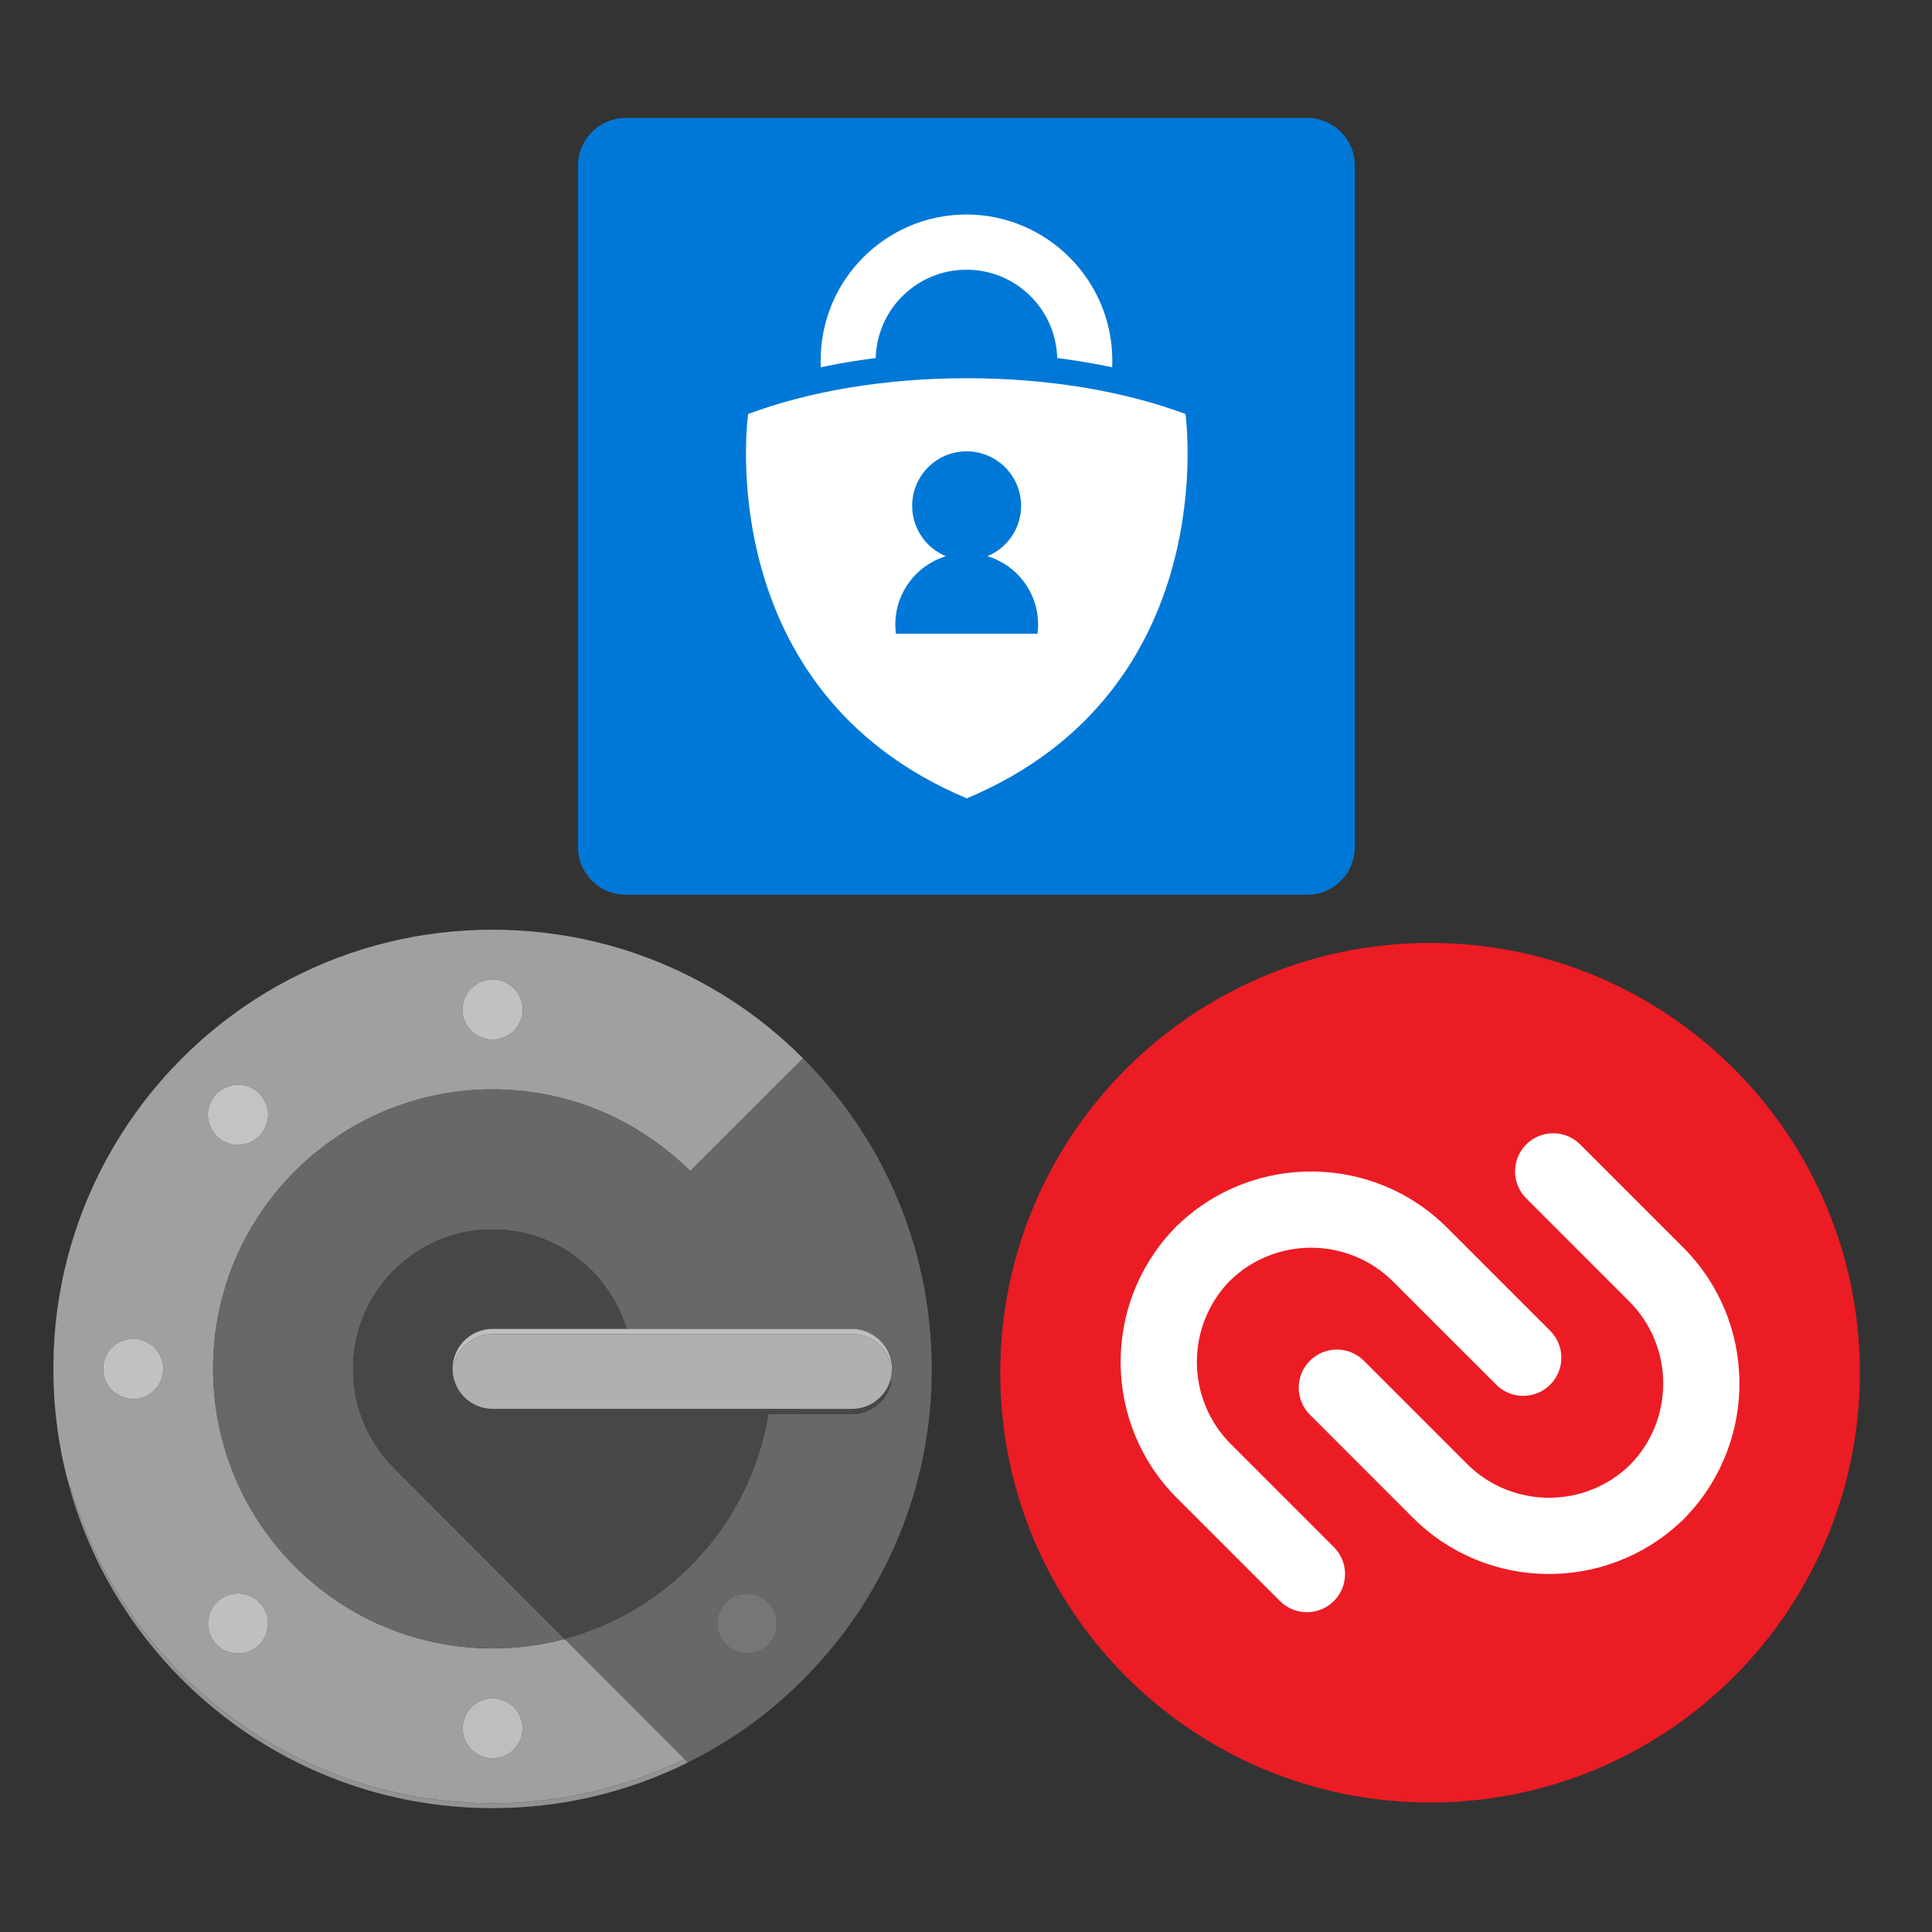 <?xml version="1.0" encoding="UTF-8" standalone="no"?>
<!DOCTYPE svg PUBLIC "-//W3C//DTD SVG 1.1//EN" "http://www.w3.org/Graphics/SVG/1.1/DTD/svg11.dtd">
<svg width="100%" height="100%" viewBox="0 0 118 118" version="1.1" xmlns="http://www.w3.org/2000/svg" xmlns:xlink="http://www.w3.org/1999/xlink" xml:space="preserve" xmlns:serif="http://www.serif.com/" style="fill-rule:evenodd;clip-rule:evenodd;stroke-linejoin:round;stroke-miterlimit:2;">
    <rect x="0" y="0" width="118" height="118" fill="#333333" stroke="none"/>
    <rect id="mfa01" x="0" y="0" width="117.576" height="117.576" style="fill:none;"/>
    <g id="mfa011" serif:id="mfa01">
        <g transform="matrix(1,0,0,1,0,2.499)">
            <g transform="matrix(0.021,0,0,0.021,61.093,55.092)">
                <path d="M2500,1249.98C2500,1940.39 1940.37,2500 1249.97,2500C559.609,2500 0,1940.39 0,1249.98C0,559.619 559.609,0 1249.97,0C1940.37,0 2500,559.619 2500,1249.98Z" style="fill:rgb(236,28,36);fill-rule:nonzero;"/>
            </g>
            <g transform="matrix(0.021,0,0,0.021,61.093,55.092)">
                <path d="M1142.81,985.254L1442.53,1284.86C1485.79,1328.18 1556.04,1328.18 1599.4,1284.86C1642.68,1241.55 1642.77,1171.37 1599.4,1128.05L1299.67,828.32C1085.2,613.809 738.584,610.352 519.57,817.422C517.525,819.121 515.554,820.906 513.662,822.773C512.705,823.73 511.924,824.746 510.977,825.605C510,826.543 509.004,827.383 508.076,828.32C506.182,830.205 504.453,832.188 502.803,834.15C295.625,1053.26 299.189,1399.89 513.672,1614.39L813.398,1914.06C856.758,1957.35 926.904,1957.35 970.254,1914.06C1013.63,1870.73 1013.63,1800.46 970.361,1757.23L670.625,1457.51C539.785,1326.72 538.906,1114.45 667.91,982.539C799.805,853.535 1011.95,854.473 1142.81,985.264L1142.81,985.254ZM1529.65,586.104C1486.34,629.434 1486.34,699.609 1529.77,742.93L1829.38,1042.67C1960.15,1173.45 1961,1385.68 1832,1517.63C1700.07,1646.53 1487.99,1645.67 1357.17,1514.87L1057.44,1215.18C1014.1,1171.85 943.838,1171.85 900.547,1215.18C857.158,1258.47 857.158,1328.87 900.547,1372.06L1200.18,1671.81C1414.71,1886.31 1761.29,1889.8 1980.34,1682.7C1982.37,1680.91 1984.29,1679.24 1986.3,1677.34C1987.22,1676.42 1988.08,1675.47 1988.97,1674.51C1989.94,1673.58 1990.89,1672.73 1991.8,1671.69C1993.72,1669.9 1995.36,1667.94 1997.07,1665.89C2204.25,1446.87 2200.78,1100.35 1986.31,885.723L1686.58,586.094C1643.26,542.705 1572.93,542.705 1529.65,586.104Z" style="fill:white;fill-rule:nonzero;"/>
            </g>
        </g>
        <g transform="matrix(1,0,0,1,-1,2.499)">
            <g transform="matrix(0.247,0,0,0.247,1.816,51.841)">
                <path d="M105.787,10.628C122.837,8.633 140.367,10.679 156.457,16.701C170.98,22.133 184.367,30.683 195.275,41.718C185.945,50.969 176.702,60.305 167.384,69.568C161.378,63.678 154.379,58.771 146.676,55.364C136.442,50.777 125.061,48.759 113.876,49.532C101.239,50.346 88.854,54.737 78.55,62.099C65.765,71.114 56.19,84.6 51.98,99.674C48.823,110.733 48.562,122.58 51.11,133.789C53.158,142.957 57.148,151.678 62.694,159.255C67.841,166.303 74.336,172.364 81.723,177.009C90.238,182.388 99.952,185.855 109.95,187.073C118.519,188.149 127.286,187.589 135.652,185.452C136.571,185.01 137.097,186.057 137.673,186.577C147.102,196.055 156.577,205.486 166.009,214.959C149.042,223.199 129.906,226.962 111.087,225.634C95.337,224.59 79.825,220.061 66.022,212.4C60.266,209.252 54.859,205.498 49.745,201.397C45.704,197.969 41.711,194.451 38.237,190.438C32.356,184.099 27.311,176.989 23.154,169.406C22.228,167.62 21.154,165.907 20.4,164.037C19.365,161.942 18.462,159.788 17.564,157.633C16.416,154.561 15.19,151.513 14.352,148.34C14.252,147.921 13.998,147.57 13.769,147.218C11.848,140.585 10.771,133.718 10.195,126.841C9.589,118.194 9.887,109.471 11.301,100.912C14.12,83.443 21.349,66.719 32.099,52.67C39.07,43.528 47.497,35.494 56.97,28.982C71.422,19.004 88.338,12.621 105.787,10.628M117.169,22.311C115.85,22.54 114.633,23.182 113.61,24.031C111.203,26.098 110.337,29.773 111.719,32.659C113.184,36.136 117.542,38.006 121.06,36.594C124.631,35.381 126.795,31.153 125.629,27.554C124.68,23.982 120.787,21.585 117.169,22.311M55.151,48.231C53.917,48.296 52.7,48.675 51.642,49.314C48.988,50.941 47.504,54.346 48.319,57.382C49.034,60.641 52.202,63.182 55.554,63.078C59.032,63.173 62.284,60.442 62.854,57.021C63.372,54.63 62.481,52.034 60.738,50.344C59.294,48.879 57.197,48.117 55.151,48.231M28.313,111.184C26.781,111.469 25.341,112.244 24.253,113.36C22.066,115.609 21.541,119.278 23.091,122.02C24.748,125.251 28.989,126.848 32.344,125.404C35.821,124.129 37.897,119.984 36.756,116.445C35.821,112.878 31.928,110.436 28.313,111.184M54.23,174.149C51.571,174.6 49.259,176.63 48.481,179.213C47.585,181.904 48.451,185.036 50.541,186.934C51.964,188.202 53.874,188.947 55.788,188.859C58.371,188.802 60.875,187.269 62.064,184.971C63.205,182.927 63.256,180.338 62.229,178.236C60.882,175.278 57.412,173.531 54.23,174.149M117.197,200.078C114.475,200.545 112.124,202.64 111.39,205.308C110.494,208.217 111.652,211.615 114.147,213.36C115.966,214.7 118.41,215.135 120.574,214.485C122.798,213.844 124.67,212.115 125.45,209.93C126.601,206.982 125.534,203.376 123.002,201.492C121.377,200.23 119.217,199.716 117.197,200.078Z" style="fill:rgb(160,160,160);fill-rule:nonzero;"/>
            </g>
            <g transform="matrix(0.247,0,0,0.247,1.816,51.841)">
                <path d="M117.169,22.311C120.787,21.585 124.68,23.982 125.629,27.554C126.795,31.153 124.631,35.381 121.06,36.594C117.542,38.006 113.184,36.136 111.719,32.659C110.337,29.773 111.203,26.098 113.61,24.031C114.633,23.182 115.85,22.54 117.169,22.311Z" style="fill:rgb(193,193,193);fill-rule:nonzero;"/>
            </g>
            <g transform="matrix(0.247,0,0,0.247,1.816,51.841)">
                <path d="M28.313,111.184C31.928,110.436 35.821,112.878 36.756,116.445C37.897,119.984 35.821,124.129 32.344,125.404C28.989,126.848 24.748,125.251 23.091,122.02C21.541,119.278 22.066,115.609 24.253,113.36C25.341,112.244 26.781,111.469 28.313,111.184Z" style="fill:rgb(193,193,193);fill-rule:nonzero;"/>
            </g>
            <g transform="matrix(0.247,0,0,0.247,1.816,51.841)">
                <path d="M195.275,41.718L195.3,41.693C201.003,47.506 206.169,53.867 210.486,60.78C218.82,74.009 224.229,89.067 226.194,104.581C227.506,114.968 227.414,125.55 225.719,135.888C222.78,154.406 214.855,172.089 203.061,186.658C193.271,198.805 180.872,208.886 166.86,215.765L166.715,215.705C166.481,215.45 166.245,215.205 166.009,214.959C156.577,205.486 147.102,196.055 137.673,186.577C137.097,186.057 136.571,185.01 135.652,185.452C127.286,187.589 118.519,188.149 109.95,187.073C99.952,185.855 90.238,182.388 81.723,177.009C74.336,172.364 67.841,166.303 62.694,159.255C57.148,151.678 53.158,142.957 51.11,133.789C48.562,122.58 48.823,110.733 51.98,99.674C56.19,84.6 65.765,71.114 78.55,62.099C88.854,54.737 101.239,50.346 113.876,49.532C125.061,48.759 136.442,50.777 146.676,55.364C154.379,58.771 161.378,63.678 167.384,69.568C176.702,60.305 185.945,50.969 195.275,41.718M113.864,84.297C108.951,84.957 104.169,86.676 100.005,89.375C94.663,92.719 90.34,97.61 87.53,103.241C84.156,109.999 83.216,117.87 84.637,125.267C85.547,129.862 87.422,134.266 90.09,138.115C91.925,140.781 94.175,143.128 96.49,145.378C109.758,158.665 123.015,171.962 136.296,185.235C147.657,182.21 158.207,176.222 166.627,168.015C177.067,157.985 184.138,144.538 186.603,130.276C186.658,130.035 186.654,129.602 187.031,129.674C193.889,129.683 200.746,129.672 207.606,129.686C212.013,129.616 216.14,126.267 217.04,121.942C217.091,121.662 217.04,121.405 216.885,121.166C217.167,119.845 217.366,118.486 217.204,117.132L217.149,117.225C216.674,112.517 212.326,108.633 207.602,108.622C188.938,108.606 170.274,108.62 151.608,108.606C150.118,103.495 147.327,98.809 143.732,94.897C137.761,88.532 129.322,84.48 120.583,84.061C118.343,84.066 116.084,83.936 113.864,84.297M180.143,174.17C177.218,174.646 174.734,177.083 174.195,179.997C173.852,181.881 174.163,183.937 175.29,185.517C176.623,187.647 179.178,188.933 181.68,188.815C183.606,188.822 185.448,187.901 186.809,186.58C187.936,185.284 188.764,183.647 188.815,181.904C189.014,179.273 187.644,176.558 185.374,175.202C183.865,174.17 181.928,173.871 180.143,174.17Z" style="fill:rgb(104,104,104);fill-rule:nonzero;"/>
            </g>
            <g transform="matrix(0.247,0,0,0.247,1.816,51.841)">
                <path d="M55.151,48.231C57.197,48.117 59.294,48.879 60.738,50.344C62.481,52.034 63.372,54.63 62.854,57.021C62.284,60.442 59.032,63.173 55.554,63.078C52.202,63.182 49.034,60.641 48.319,57.382C47.504,54.346 48.988,50.941 51.642,49.314C52.7,48.675 53.917,48.296 55.151,48.231Z" style="fill:rgb(195,195,195);fill-rule:nonzero;"/>
            </g>
            <g transform="matrix(0.247,0,0,0.247,1.816,51.841)">
                <path d="M113.864,84.297C116.084,83.936 118.343,84.066 120.583,84.061C129.322,84.48 137.761,88.532 143.732,94.897C147.327,98.809 150.118,103.495 151.608,108.606C140.575,108.603 129.54,108.603 118.505,108.603C115.683,108.578 112.897,109.858 111.05,111.985C109.659,113.57 108.795,115.607 108.633,117.711C108.358,120.99 109.874,124.353 112.496,126.339C114.26,127.707 116.496,128.422 118.727,128.376C148.049,128.367 177.373,128.362 206.695,128.383C207.796,128.392 208.914,128.348 209.981,128.04C213.27,127.156 216.003,124.46 216.885,121.166C217.04,121.405 217.091,121.662 217.04,121.942C216.14,126.267 212.013,129.616 207.606,129.686C200.746,129.672 193.889,129.683 187.031,129.674C186.654,129.602 186.658,130.035 186.603,130.276C184.138,144.538 177.067,157.985 166.627,168.015C158.207,176.222 147.657,182.21 136.296,185.235C123.015,171.962 109.758,158.665 96.49,145.378C94.175,143.128 91.925,140.781 90.09,138.115C87.422,134.266 85.547,129.862 84.637,125.267C83.216,117.87 84.156,109.999 87.53,103.241C90.34,97.61 94.663,92.719 100.005,89.375C104.169,86.676 108.951,84.957 113.864,84.297Z" style="fill:rgb(71,71,71);fill-rule:nonzero;"/>
            </g>
            <g transform="matrix(0.247,0,0,0.247,1.816,51.841)">
                <path d="M111.05,111.985C112.897,109.858 115.683,108.578 118.505,108.603C129.54,108.603 140.575,108.603 151.608,108.606C170.274,108.62 188.938,108.606 207.602,108.622C212.326,108.633 216.674,112.517 217.149,117.225C217.105,117.301 217.015,117.449 216.968,117.523C216.117,113.239 211.976,109.849 207.602,109.874C178.678,109.897 149.754,109.902 120.831,109.913C119.042,109.943 117.188,109.728 115.473,110.367C113.376,111.024 111.601,112.473 110.318,114.232C109.545,115.285 109.302,116.602 108.633,117.711C108.795,115.607 109.659,113.57 111.05,111.985Z" style="fill:rgb(191,191,191);fill-rule:nonzero;"/>
            </g>
            <g transform="matrix(0.247,0,0,0.247,1.816,51.841)">
                <path d="M54.23,174.149C57.412,173.531 60.882,175.278 62.229,178.236C63.256,180.338 63.205,182.927 62.064,184.971C60.875,187.269 58.371,188.802 55.788,188.859C53.874,188.947 51.964,188.202 50.541,186.934C48.451,185.036 47.585,181.904 48.481,179.213C49.259,176.63 51.571,174.6 54.23,174.149Z" style="fill:rgb(191,191,191);fill-rule:nonzero;"/>
            </g>
            <g transform="matrix(0.247,0,0,0.247,1.816,51.841)">
                <path d="M115.473,110.367C117.188,109.728 119.042,109.943 120.831,109.913C149.754,109.902 178.678,109.897 207.602,109.874C211.976,109.849 216.117,113.239 216.968,117.523C217.015,117.449 217.105,117.301 217.149,117.225L217.204,117.132C217.366,118.486 217.167,119.845 216.885,121.166C216.003,124.46 213.27,127.156 209.981,128.04C208.914,128.348 207.796,128.392 206.695,128.383C177.373,128.362 148.049,128.367 118.727,128.376C116.496,128.422 114.26,127.707 112.496,126.339C109.874,124.353 108.358,120.99 108.633,117.711C109.302,116.602 109.545,115.285 110.318,114.232C111.601,112.473 113.376,111.024 115.473,110.367Z" style="fill:rgb(176,176,176);fill-rule:nonzero;"/>
            </g>
            <g transform="matrix(0.247,0,0,0.247,1.816,51.841)">
                <path d="M13.769,147.218C13.998,147.57 14.252,147.921 14.352,148.34C15.19,151.513 16.416,154.561 17.564,157.633C18.462,159.788 19.365,161.942 20.4,164.037C21.154,165.907 22.228,167.62 23.154,169.406C27.311,176.989 32.356,184.099 38.237,190.438C41.711,194.451 45.704,197.969 49.745,201.397C54.859,205.498 60.266,209.252 66.022,212.4C79.825,220.061 95.337,224.59 111.087,225.634C129.906,226.962 149.042,223.199 166.009,214.959C166.245,215.205 166.481,215.45 166.715,215.705L166.722,215.846C156.927,220.713 146.382,224.069 135.578,225.777C122.407,227.837 108.856,227.511 95.811,224.736C80.099,221.414 65.163,214.504 52.434,204.713C37.733,193.458 25.975,178.391 18.675,161.371C16.727,156.772 14.988,152.062 13.769,147.218Z" style="fill:rgb(147,147,147);fill-rule:nonzero;"/>
            </g>
            <g transform="matrix(0.247,0,0,0.247,1.816,51.841)">
                <path d="M180.143,174.17C181.928,173.871 183.865,174.17 185.374,175.202C187.644,176.558 189.014,179.273 188.815,181.904C188.764,183.647 187.936,185.284 186.809,186.58C185.448,187.901 183.606,188.822 181.68,188.815C179.178,188.933 176.623,187.647 175.29,185.517C174.163,183.937 173.852,181.881 174.195,179.997C174.734,177.083 177.218,174.646 180.143,174.17Z" style="fill:rgb(118,118,118);fill-rule:nonzero;"/>
            </g>
            <g transform="matrix(0.247,0,0,0.247,1.816,51.841)">
                <path d="M117.197,200.078C119.217,199.716 121.377,200.23 123.002,201.492C125.534,203.376 126.601,206.982 125.45,209.93C124.67,212.115 122.798,213.844 120.574,214.485C118.41,215.135 115.966,214.7 114.147,213.36C111.652,211.615 110.494,208.217 111.39,205.308C112.124,202.64 114.475,200.545 117.197,200.078Z" style="fill:rgb(190,190,190);fill-rule:nonzero;"/>
            </g>
        </g>
        <g transform="matrix(0.019,0,0,0.019,35.275,7.205)">
            <path d="M2345.33,2497L154.666,2497C69.791,2497 1.5,2428.22 1.5,2343.83L1.5,153.166C1.5,68.291 70.278,0 154.666,0L2345.33,0C2430.21,0 2498.5,68.778 2498.5,153.166L2498.5,2343.83C2498.5,2428.71 2430.21,2497 2345.33,2497Z" style="fill:rgb(0,120,215);fill-rule:nonzero;"/>
            <path d="M1719.01,779.977C1719.01,787.294 1719.01,794.123 1718.52,801.44C1661.94,789.245 1602.92,779.489 1541.94,771.685C1537.55,614.128 1408.78,487.791 1250.24,487.791C1091.71,487.791 962.447,614.128 958.545,771.685C897.571,779.489 838.549,789.245 781.965,801.44C781.477,794.123 781.477,786.806 781.477,779.489C781.477,520.473 991.227,310.235 1250.73,310.235C1508.77,311.21 1719.01,520.96 1719.01,779.977ZM1252.19,2186.76C2080.46,1838.48 1954.13,951.679 1954.13,951.679C1760.96,879.486 1517.07,836.561 1251.22,836.561C985.374,836.561 741.478,879.486 548.313,951.679C548.313,951.679 421.975,1838.48 1250.24,2186.76L1252.19,2186.76Z" style="fill:white;fill-rule:nonzero;"/>
            <path d="M1480.48,1628.25C1480.48,1638.49 1479.99,1648.24 1478.53,1658L1023.42,1658C1021.96,1648.24 1021.47,1638.49 1021.47,1628.25C1021.47,1524.83 1089.76,1437.52 1183.9,1408.74C1120.49,1382.4 1075.62,1319.96 1075.62,1246.79C1075.62,1149.72 1154.15,1071.68 1250.73,1071.68C1347.31,1071.68 1425.85,1150.21 1425.85,1246.79C1425.85,1319.96 1380.97,1382.4 1317.56,1408.74C1412.19,1437.03 1480.48,1524.83 1480.48,1628.25Z" style="fill:rgb(0,120,215);fill-rule:nonzero;"/>
        </g>
    </g>
</svg>
